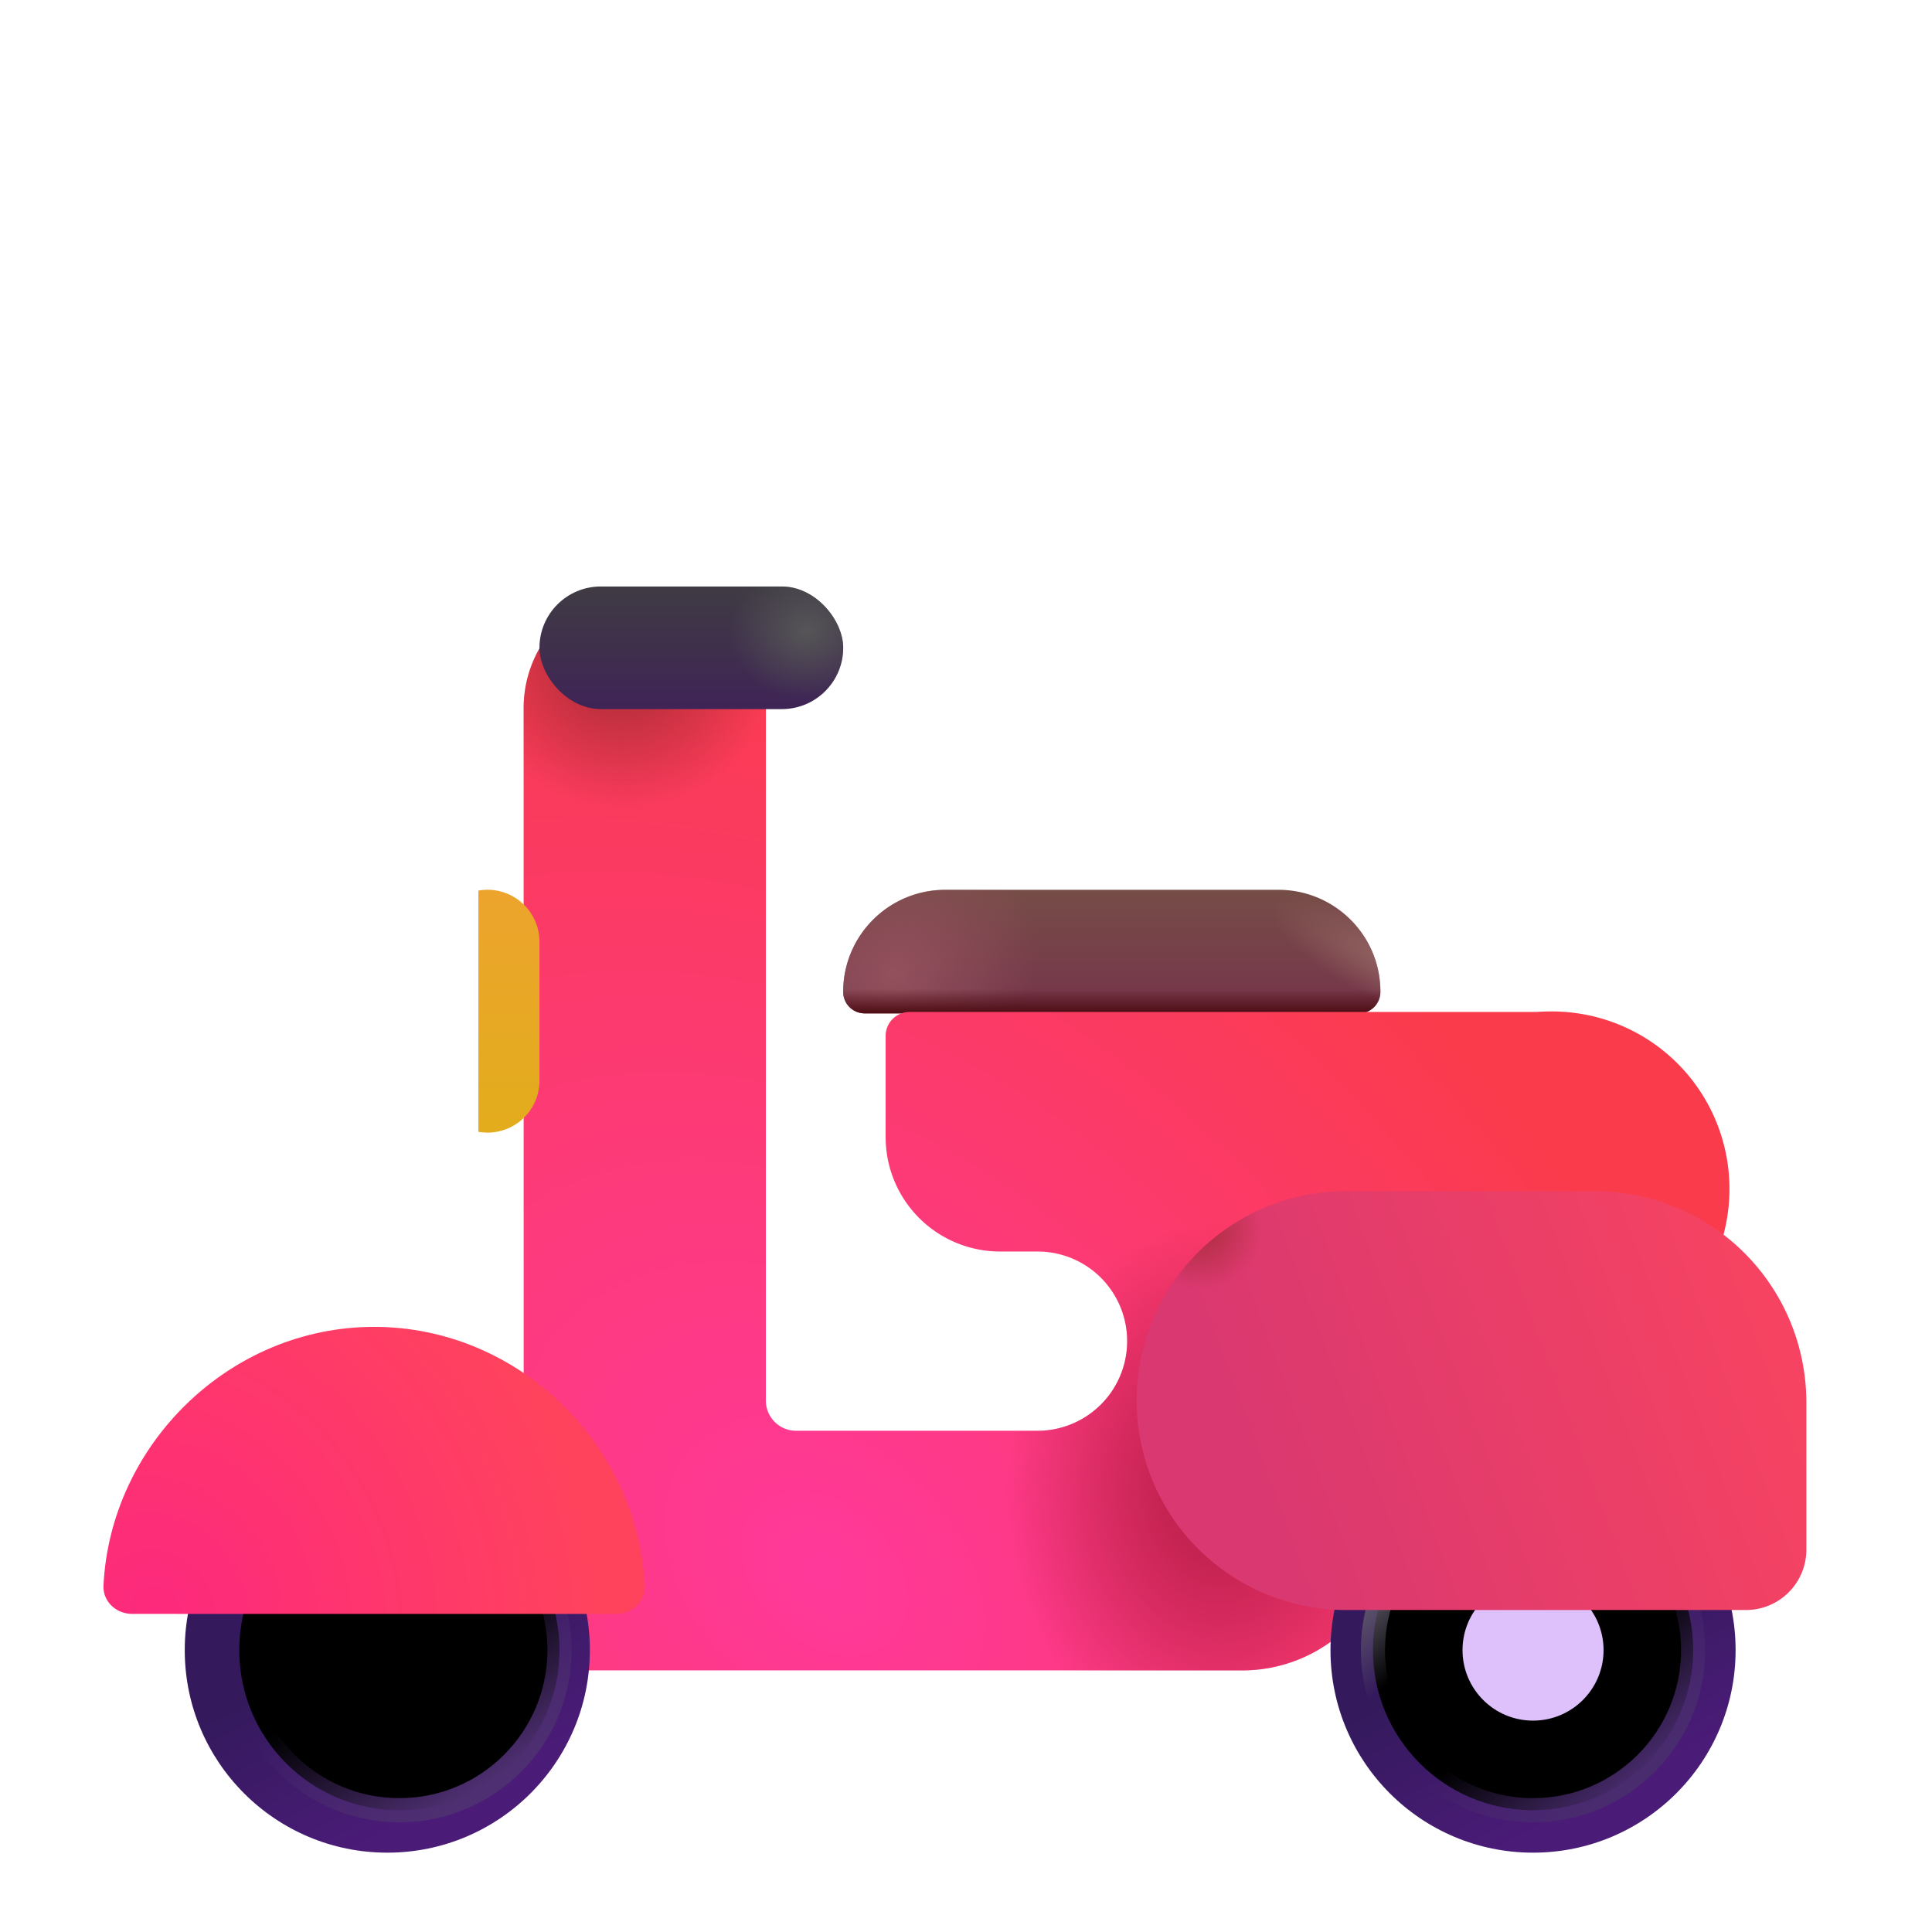 <svg width="100%" height="100%" viewBox="0 0 32 32" xmlns="http://www.w3.org/2000/svg"><path fill="url(#a)" d="M13.966 16.428c0-.934.757-1.69 1.691-1.69h5.517c.934 0 1.69.756 1.69 1.69 0 .197-.159.356-.355.356h-8.187a.356.356 0 0 1-.356-.356"/><path fill="url(#b)" d="M13.966 16.428c0-.934.757-1.69 1.691-1.69h5.517c.934 0 1.69.756 1.69 1.69 0 .197-.159.356-.355.356h-8.187a.356.356 0 0 1-.356-.356"/><path fill="url(#c)" d="M13.966 16.428c0-.934.757-1.69 1.691-1.69h5.517c.934 0 1.69.756 1.69 1.69 0 .197-.159.356-.355.356h-8.187a.356.356 0 0 1-.356-.356"/><path fill="url(#d)" d="M13.966 16.428c0-.934.757-1.69 1.691-1.69h5.517c.934 0 1.69.756 1.69 1.69 0 .197-.159.356-.355.356h-8.187a.356.356 0 0 1-.356-.356"/><g fill-rule="evenodd" clip-rule="evenodd" filter="url(#e)"><path fill="url(#f)" d="M7.923 11.73a2 2 0 0 1 2-2h2.012v13.468a.5.5 0 0 0 .5.5h4a1.484 1.484 0 0 0 0-2.969h-.62a1.895 1.895 0 0 1-1.896-1.894v-1.678c0-.219.178-.396.397-.396H24.71q.106-.008.216-.008a2.94 2.94 0 1 1-.1 5.877v2.568h-2.5a2.5 2.5 0 0 1-2.5 2.469H7.924z"/><path fill="url(#g)" d="M7.923 11.73a2 2 0 0 1 2-2h2.012v13.468a.5.5 0 0 0 .5.5h4a1.484 1.484 0 0 0 0-2.969h-.62a1.895 1.895 0 0 1-1.896-1.894v-1.678c0-.219.178-.396.397-.396H24.71q.106-.008.216-.008a2.94 2.94 0 1 1-.1 5.877v2.568h-2.5a2.5 2.5 0 0 1-2.5 2.469H7.924z"/><path fill="url(#h)" d="M7.923 11.73a2 2 0 0 1 2-2h2.012v13.468a.5.5 0 0 0 .5.5h4a1.484 1.484 0 0 0 0-2.969h-.62a1.895 1.895 0 0 1-1.896-1.894v-1.678c0-.219.178-.396.397-.396H24.71q.106-.008.216-.008a2.94 2.94 0 1 1-.1 5.877v2.568h-2.5a2.5 2.5 0 0 1-2.5 2.469H7.924z"/></g><path fill="url(#i)" d="M7.923 18.747v-3.996a.86.86 0 0 1 1.012.846V17.9a.86.86 0 0 1-1.012.846"/><circle cx="25.392" cy="27.331" r="3.355" fill="url(#j)"/><g filter="url(#k)"><circle cx="25.392" cy="27.331" r="2.652" stroke="url(#l)" stroke-width=".4"/></g><circle cx="6.415" cy="27.331" r="3.355" fill="url(#m)"/><circle cx="25.392" cy="27.331" r="1.168" fill="#DEC0FB"/><g filter="url(#n)"><circle cx="6.415" cy="27.331" r="1.168" fill="url(#o)"/></g><g filter="url(#p)"><circle cx="6.615" cy="27.331" r="2.652" stroke="url(#q)" stroke-width=".4"/></g><rect width="5.031" height="2.031" x="8.935" y="9.714" fill="url(#r)" rx="1.016"/><rect width="5.031" height="2.031" x="8.935" y="9.714" fill="url(#s)" rx="1.016"/><g filter="url(#t)"><path fill="url(#u)" d="M18.826 24.198a3.47 3.47 0 0 1 3.468-3.469h4.125a3.5 3.5 0 0 1 3.5 3.5v2.438a1 1 0 0 1-1 1h-6.625a3.47 3.47 0 0 1-3.468-3.469"/><path fill="url(#v)" d="M18.826 24.198a3.47 3.47 0 0 1 3.468-3.469h4.125a3.5 3.5 0 0 1 3.5 3.5v2.438a1 1 0 0 1-1 1h-6.625a3.47 3.47 0 0 1-3.468-3.469"/></g><g filter="url(#w)"><path fill="url(#x)" d="M10.456 26.732c.264 0 .486-.207.473-.471-.114-2.337-2.091-4.284-4.482-4.284s-4.368 1.947-4.483 4.284c-.013.264.209.47.474.47z"/></g><defs><radialGradient id="b" cx="0" cy="0" r="1" gradientTransform="matrix(2.177 -1.217 .99 1.771 14.804 16.114)" gradientUnits="userSpaceOnUse"><stop stop-color="#93505D"/><stop offset="1" stop-color="#93505D" stop-opacity="0"/></radialGradient><radialGradient id="c" cx="0" cy="0" r="1" gradientTransform="matrix(-2.13 -.983 .295 -.638 23.22 15.997)" gradientUnits="userSpaceOnUse"><stop stop-color="#946663"/><stop offset="1" stop-color="#946663" stop-opacity="0"/></radialGradient><radialGradient id="f" cx="0" cy="0" r="1" gradientTransform="matrix(9.5 -10.062 13.744 12.976 12.857 26.042)" gradientUnits="userSpaceOnUse"><stop stop-color="#FF399A"/><stop offset="1" stop-color="#FA3B4B"/></radialGradient><radialGradient id="g" cx="0" cy="0" r="1" gradientTransform="rotate(120.651 1.65 8.16)scale(2.507 2.582)" gradientUnits="userSpaceOnUse"><stop stop-color="#A12A32"/><stop offset="1" stop-color="#A12A32" stop-opacity="0"/></radialGradient><radialGradient id="h" cx="0" cy="0" r="1" gradientTransform="matrix(-3.558 0 0 -4.448 19.45 24.705)" gradientUnits="userSpaceOnUse"><stop offset=".263" stop-color="#C52352"/><stop offset="1" stop-color="#C52352" stop-opacity="0"/></radialGradient><radialGradient id="o" cx="0" cy="0" r="1" gradientTransform="rotate(-90 17.282 10.866)scale(1.707)" gradientUnits="userSpaceOnUse"><stop stop-color="#DABCF9"/><stop offset="1" stop-color="#CDB0CC"/></radialGradient><radialGradient id="s" cx="0" cy="0" r="1" gradientTransform="matrix(-1.281 0 0 -1.132 13.357 10.448)" gradientUnits="userSpaceOnUse"><stop stop-color="#565557"/><stop offset="1" stop-color="#565557" stop-opacity="0"/></radialGradient><radialGradient id="v" cx="0" cy="0" r="1" gradientTransform="rotate(130.444 4.965 15.14)scale(1.096 1.271)" gradientUnits="userSpaceOnUse"><stop stop-color="#A12A32"/><stop offset="1" stop-color="#A12A32" stop-opacity="0"/></radialGradient><radialGradient id="x" cx="0" cy="0" r="1" gradientTransform="matrix(6.845 -2.378 2.634 7.584 2.847 26.732)" gradientUnits="userSpaceOnUse"><stop stop-color="#FD297D"/><stop offset="1" stop-color="#FF435D"/></radialGradient><linearGradient id="a" x1="18.416" x2="18.416" y1="14.737" y2="16.784" gradientUnits="userSpaceOnUse"><stop stop-color="#764D47"/><stop offset="1" stop-color="#76344B"/></linearGradient><linearGradient id="d" x1="18.416" x2="18.416" y1="16.784" y2="16.383" gradientUnits="userSpaceOnUse"><stop stop-color="#4D0D13"/><stop offset="1" stop-color="#4D0D13" stop-opacity="0"/></linearGradient><linearGradient id="i" x1="8.429" x2="8.429" y1="14.737" y2="18.761" gradientUnits="userSpaceOnUse"><stop stop-color="#EDA42D"/><stop offset="1" stop-color="#E2AC1C"/></linearGradient><linearGradient id="j" x1="24.607" x2="26.029" y1="27.331" y2="30.011" gradientUnits="userSpaceOnUse"><stop stop-color="#341A5D"/><stop offset="1" stop-color="#4A1B77"/></linearGradient><linearGradient id="l" x1="27.732" x2="24.044" y1="28.979" y2="24.678" gradientUnits="userSpaceOnUse"><stop stop-color="#492C6E"/><stop offset=".391" stop-color="#492C6E" stop-opacity="0"/><stop offset=".692" stop-color="#615B6B" stop-opacity="0"/><stop offset=".935" stop-color="#615B6B"/></linearGradient><linearGradient id="m" x1="5.63" x2="7.052" y1="27.331" y2="30.011" gradientUnits="userSpaceOnUse"><stop stop-color="#341A5D"/><stop offset="1" stop-color="#4A1B77"/></linearGradient><linearGradient id="q" x1="8.955" x2="5.424" y1="28.979" y2="23.363" gradientUnits="userSpaceOnUse"><stop stop-color="#4E2F71"/><stop offset=".391" stop-color="#492C6E" stop-opacity="0"/><stop offset=".692" stop-color="#615B6B" stop-opacity="0"/><stop offset="1" stop-color="#615B6B"/></linearGradient><linearGradient id="r" x1="11.451" x2="11.451" y1="9.714" y2="11.745" gradientUnits="userSpaceOnUse"><stop stop-color="#3F3B43"/><stop offset="1" stop-color="#3F2456"/></linearGradient><linearGradient id="u" x1="20.387" x2="29.07" y1="25.126" y2="21.905" gradientUnits="userSpaceOnUse"><stop stop-color="#D93871"/><stop offset="1" stop-color="#F64361"/></linearGradient><filter id="e" width="20.691" height="17.938" x="7.923" y="9.729" color-interpolation-filters="sRGB" filterUnits="userSpaceOnUse"><feFlood flood-opacity="0" result="BackgroundImageFix"/><feBlend in="SourceGraphic" in2="BackgroundImageFix" result="shape"/><feColorMatrix in="SourceAlpha" result="hardAlpha" values="0 0 0 0 0 0 0 0 0 0 0 0 0 0 0 0 0 0 127 0"/><feOffset dx=".75"/><feGaussianBlur stdDeviation=".625"/><feComposite in2="hardAlpha" k2="-1" k3="1" operator="arithmetic"/><feColorMatrix values="0 0 0 0 0.655 0 0 0 0 0.231 0 0 0 0 0.259 0 0 0 1 0"/><feBlend in2="shape" result="effect1_innerShadow_18_11167"/></filter><filter id="k" width="6.505" height="6.505" x="22.14" y="24.078" color-interpolation-filters="sRGB" filterUnits="userSpaceOnUse"><feFlood flood-opacity="0" result="BackgroundImageFix"/><feBlend in="SourceGraphic" in2="BackgroundImageFix" result="shape"/><feGaussianBlur result="effect1_foregroundBlur_18_11167" stdDeviation=".2"/></filter><filter id="n" width="2.936" height="2.936" x="4.798" y="26.013" color-interpolation-filters="sRGB" filterUnits="userSpaceOnUse"><feFlood flood-opacity="0" result="BackgroundImageFix"/><feColorMatrix in="SourceAlpha" result="hardAlpha" values="0 0 0 0 0 0 0 0 0 0 0 0 0 0 0 0 0 0 127 0"/><feOffset dx="-.15" dy=".15"/><feGaussianBlur stdDeviation=".15"/><feComposite in2="hardAlpha" operator="out"/><feColorMatrix values="0 0 0 0 0.157 0 0 0 0 0.086 0 0 0 0 0.275 0 0 0 1 0"/><feBlend in2="BackgroundImageFix" result="effect1_dropShadow_18_11167"/><feBlend in="SourceGraphic" in2="effect1_dropShadow_18_11167" result="shape"/></filter><filter id="p" width="6.505" height="6.505" x="3.363" y="24.078" color-interpolation-filters="sRGB" filterUnits="userSpaceOnUse"><feFlood flood-opacity="0" result="BackgroundImageFix"/><feBlend in="SourceGraphic" in2="BackgroundImageFix" result="shape"/><feGaussianBlur result="effect1_foregroundBlur_18_11167" stdDeviation=".2"/></filter><filter id="t" width="13.094" height="7.938" x="17.826" y="19.729" color-interpolation-filters="sRGB" filterUnits="userSpaceOnUse"><feFlood flood-opacity="0" result="BackgroundImageFix"/><feBlend in="SourceGraphic" in2="BackgroundImageFix" result="shape"/><feColorMatrix in="SourceAlpha" result="hardAlpha" values="0 0 0 0 0 0 0 0 0 0 0 0 0 0 0 0 0 0 127 0"/><feOffset dx="1"/><feGaussianBlur stdDeviation=".625"/><feComposite in2="hardAlpha" k2="-1" k3="1" operator="arithmetic"/><feColorMatrix values="0 0 0 0 0.635 0 0 0 0 0.133 0 0 0 0 0.239 0 0 0 1 0"/><feBlend in2="shape" result="effect1_innerShadow_18_11167"/><feColorMatrix in="SourceAlpha" result="hardAlpha" values="0 0 0 0 0 0 0 0 0 0 0 0 0 0 0 0 0 0 127 0"/><feOffset dx="-1"/><feGaussianBlur stdDeviation=".625"/><feComposite in2="hardAlpha" k2="-1" k3="1" operator="arithmetic"/><feColorMatrix values="0 0 0 0 1 0 0 0 0 0.396 0 0 0 0 0.42 0 0 0 1 0"/><feBlend in2="effect1_innerShadow_18_11167" result="effect2_innerShadow_18_11167"/><feColorMatrix in="SourceAlpha" result="hardAlpha" values="0 0 0 0 0 0 0 0 0 0 0 0 0 0 0 0 0 0 127 0"/><feOffset dy="-1"/><feGaussianBlur stdDeviation=".625"/><feComposite in2="hardAlpha" k2="-1" k3="1" operator="arithmetic"/><feColorMatrix values="0 0 0 0 0.776 0 0 0 0 0.122 0 0 0 0 0.498 0 0 0 1 0"/><feBlend in2="effect2_innerShadow_18_11167" result="effect3_innerShadow_18_11167"/></filter><filter id="w" width="10.717" height="4.755" x=".963" y="21.977" color-interpolation-filters="sRGB" filterUnits="userSpaceOnUse"><feFlood flood-opacity="0" result="BackgroundImageFix"/><feBlend in="SourceGraphic" in2="BackgroundImageFix" result="shape"/><feColorMatrix in="SourceAlpha" result="hardAlpha" values="0 0 0 0 0 0 0 0 0 0 0 0 0 0 0 0 0 0 127 0"/><feOffset dx=".75"/><feGaussianBlur stdDeviation=".5"/><feComposite in2="hardAlpha" k2="-1" k3="1" operator="arithmetic"/><feColorMatrix values="0 0 0 0 0.663 0 0 0 0 0.29 0 0 0 0 0.357 0 0 0 1 0"/><feBlend in2="shape" result="effect1_innerShadow_18_11167"/><feColorMatrix in="SourceAlpha" result="hardAlpha" values="0 0 0 0 0 0 0 0 0 0 0 0 0 0 0 0 0 0 127 0"/><feOffset dx="-1"/><feGaussianBlur stdDeviation=".625"/><feComposite in2="hardAlpha" k2="-1" k3="1" operator="arithmetic"/><feColorMatrix values="0 0 0 0 1 0 0 0 0 0.341 0 0 0 0 0.396 0 0 0 1 0"/><feBlend in2="effect1_innerShadow_18_11167" result="effect2_innerShadow_18_11167"/></filter></defs></svg>